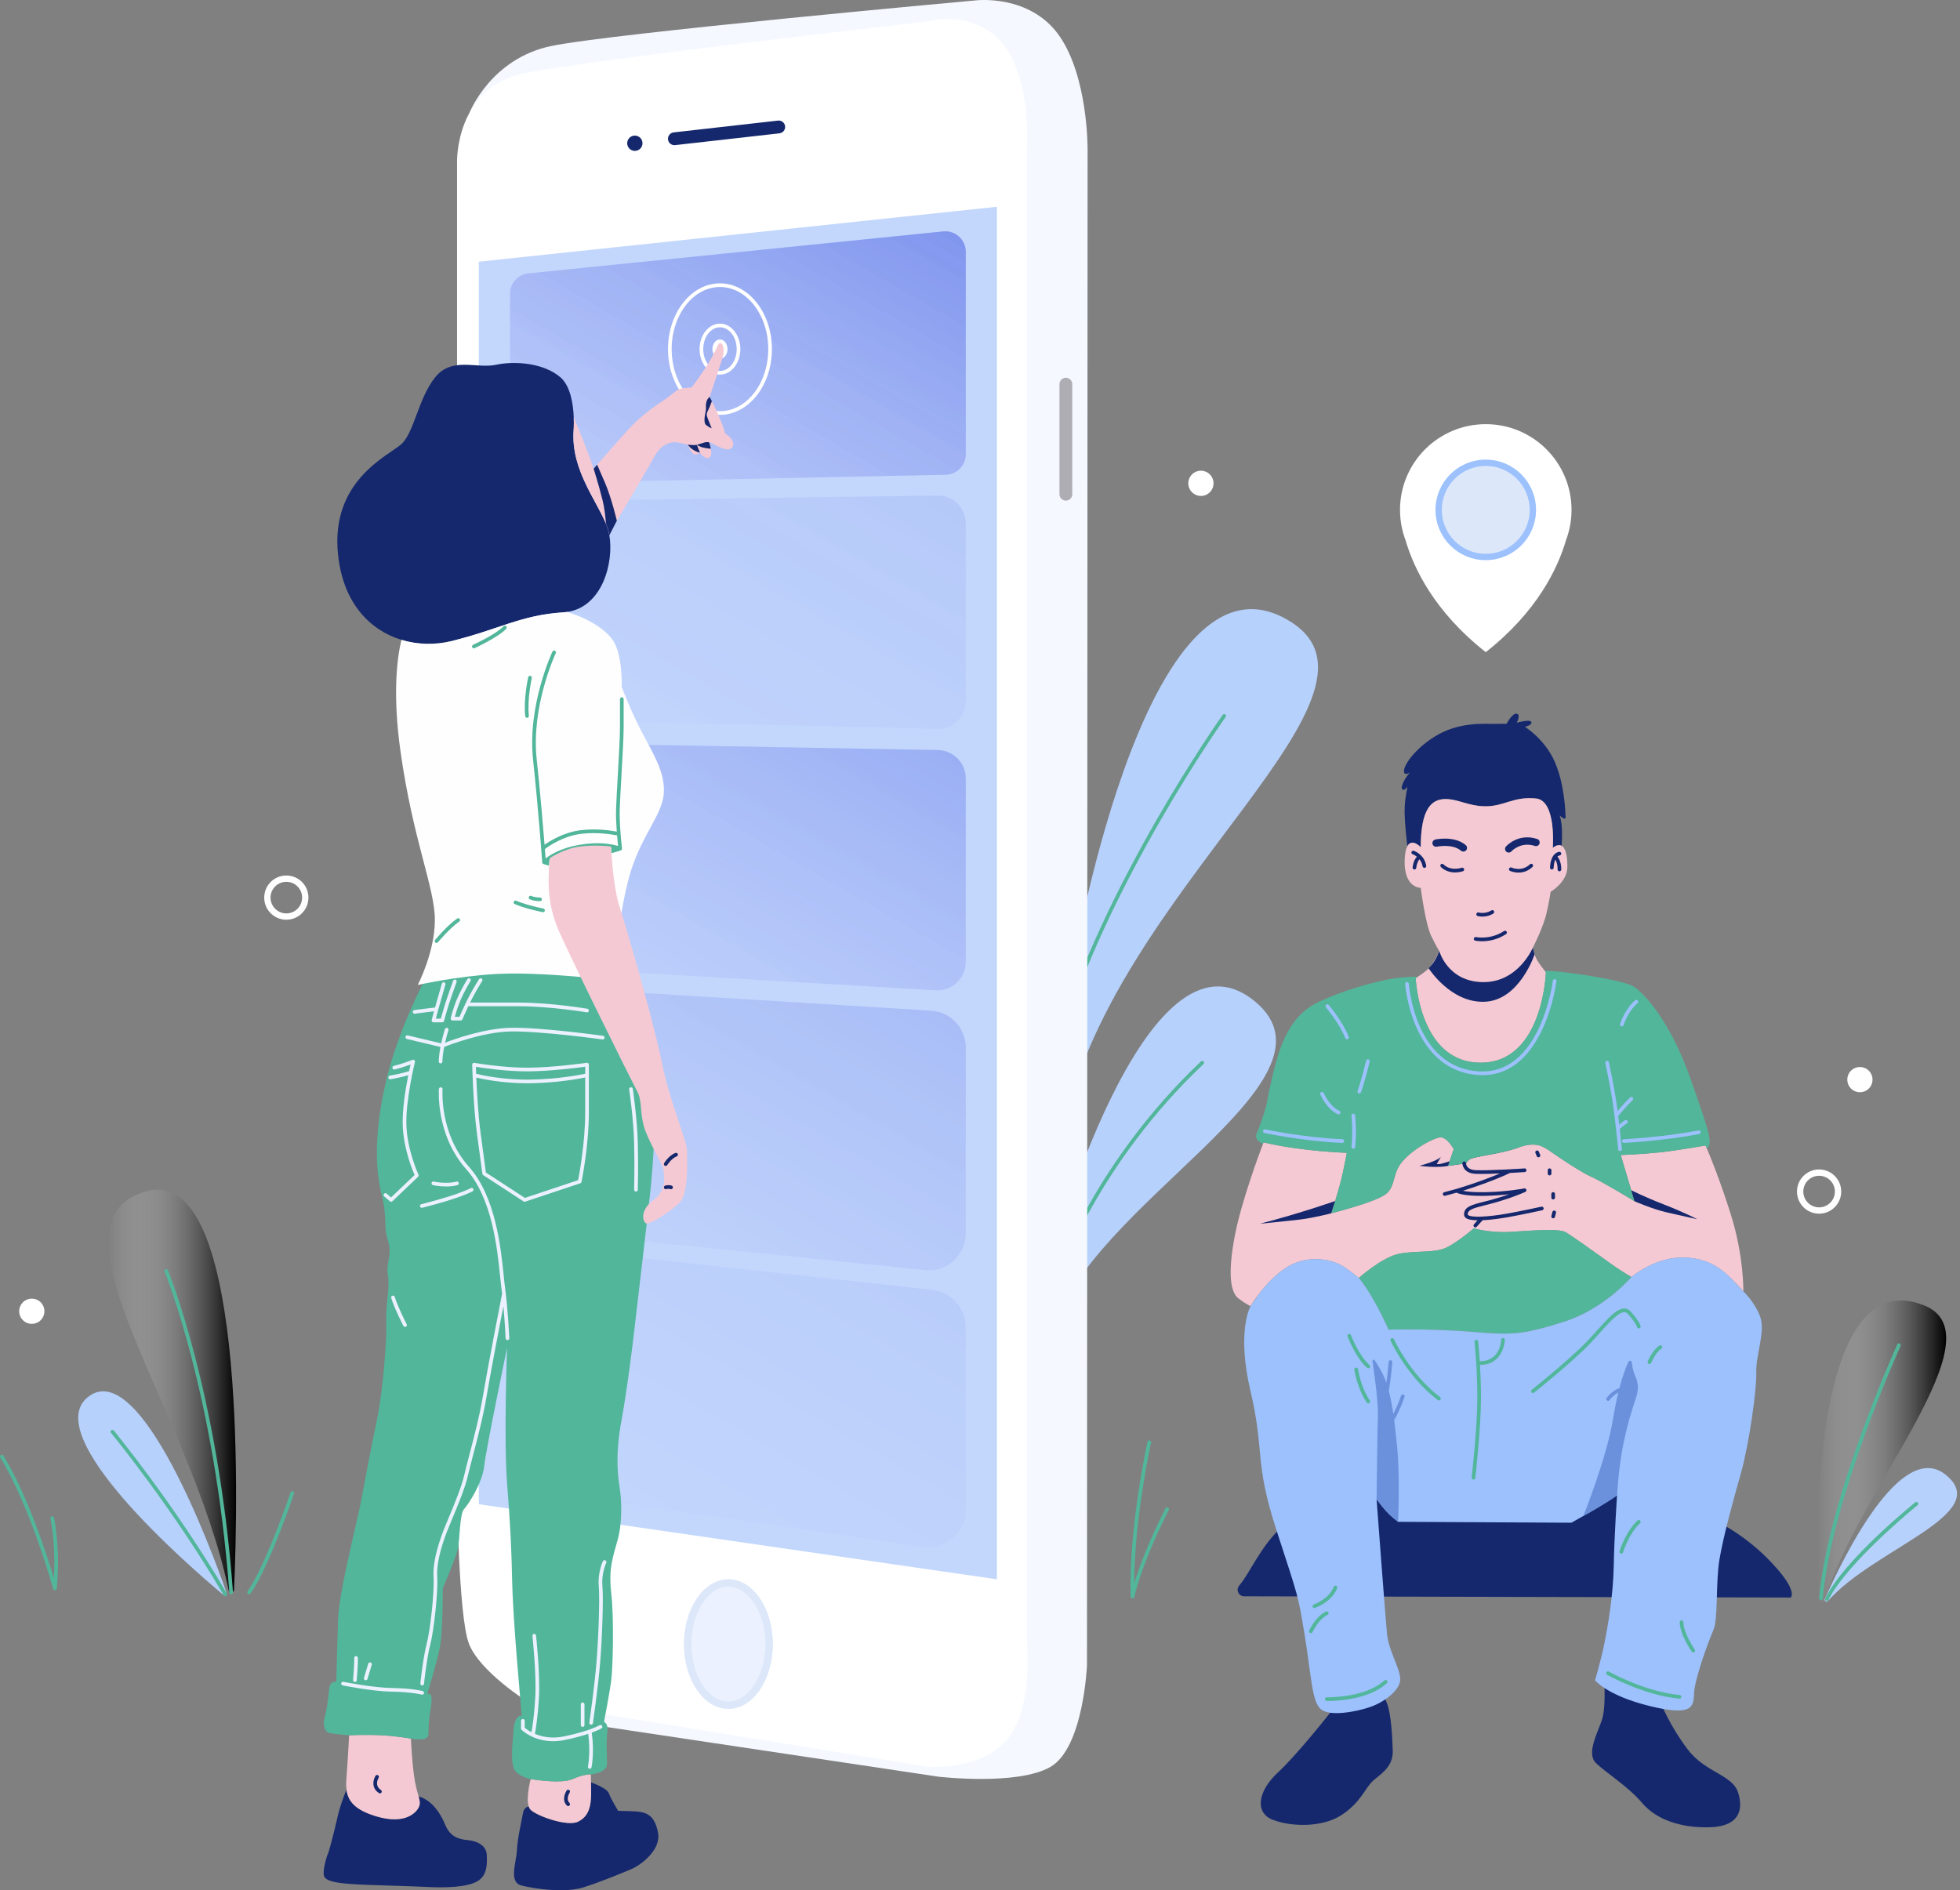 <svg width="310" height="299" viewBox="0 0 310 299" fill="none" xmlns="http://www.w3.org/2000/svg">
<rect x="0" y="0" width="310" height="299" fill="#808080" stroke="none"/>
<path d="M196.779 252.504C195.903 252.502 195.429 251.48 195.995 250.812C199.696 246.44 201.812 234.694 224.403 234.958C241.456 235.157 265.669 232.232 279.821 246.791C284.575 251.681 283.222 252.702 283.222 252.702L196.779 252.504Z" fill="#15286D"/>
<path d="M248.556 80.714C248.557 80.68 248.557 80.657 248.557 80.657C248.557 73.166 242.485 67.094 234.994 67.094C227.503 67.094 221.431 73.166 221.431 80.657C221.431 80.657 221.432 80.681 221.433 80.714C221.44 82.371 221.744 83.956 222.294 85.422C223.59 89.86 226.834 96.734 234.974 103.144H235.014C243.154 96.734 246.399 89.86 247.694 85.422C248.244 83.956 248.549 82.37 248.556 80.714Z" fill="white"/>
<path d="M234.993 88.107C239.108 88.107 242.445 84.771 242.445 80.655C242.445 76.54 239.108 73.203 234.993 73.203C230.877 73.203 227.541 76.54 227.541 80.655C227.541 84.771 230.877 88.107 234.993 88.107Z" fill="#DCE7F9" stroke="#9CC1FD" stroke-miterlimit="10"/>
<path d="M45.287 144.984C46.943 144.984 48.285 143.642 48.285 141.986C48.285 140.33 46.943 138.988 45.287 138.988C43.631 138.988 42.289 140.33 42.289 141.986C42.289 143.642 43.631 144.984 45.287 144.984Z" stroke="white" stroke-miterlimit="10"/>
<path d="M287.714 191.482C289.369 191.482 290.712 190.14 290.712 188.484C290.712 186.829 289.369 185.486 287.714 185.486C286.058 185.486 284.716 186.829 284.716 188.484C284.716 190.14 286.058 191.482 287.714 191.482Z" stroke="white" stroke-miterlimit="10"/>
<path d="M294.169 172.277C294.997 172.277 295.668 171.606 295.668 170.778C295.668 169.95 294.997 169.279 294.169 169.279C293.341 169.279 292.67 169.95 292.67 170.778C292.67 171.606 293.341 172.277 294.169 172.277Z" fill="white" stroke="white" stroke-miterlimit="10"/>
<path d="M5.03 208.914C5.858 208.914 6.529 208.243 6.529 207.415C6.529 206.587 5.858 205.916 5.03 205.916C4.202 205.916 3.531 206.587 3.531 207.415C3.531 208.243 4.202 208.914 5.03 208.914Z" fill="white" stroke="white" stroke-miterlimit="10"/>
<path d="M189.941 77.953C190.769 77.953 191.44 77.282 191.44 76.454C191.44 75.626 190.769 74.955 189.941 74.955C189.113 74.955 188.442 75.626 188.442 76.454C188.442 77.282 189.113 77.953 189.941 77.953Z" fill="white" stroke="white" stroke-miterlimit="10"/>
<path d="M36.167 251.552C36.272 252.046 36.997 251.986 37.019 251.481C37.654 236.937 38.907 183.775 23.007 188.481C6.246 193.443 29.938 222.333 36.167 251.552Z" fill="url(#paint0_linear_544_3028)"/>
<path d="M36.559 252.18C36.409 252.18 36.282 252.064 36.271 251.912C33.944 220.48 26.104 201.344 26.025 201.154C25.964 201.006 26.034 200.836 26.181 200.776C26.327 200.711 26.498 200.783 26.56 200.932C26.639 201.123 34.514 220.337 36.848 251.869C36.86 252.028 36.74 252.167 36.581 252.179C36.574 252.18 36.566 252.18 36.559 252.18Z" fill="#52B69A"/>
<path d="M35.21 252.185C35.491 252.42 35.902 252.134 35.781 251.788C33.482 245.25 22.238 214.825 14.051 220.873C5.873 226.915 29.952 247.78 35.21 252.185Z" fill="#B7D1FD"/>
<path d="M35.642 252.496C35.543 252.496 35.446 252.445 35.392 252.353C27.264 238.461 17.652 226.77 17.556 226.654C17.454 226.531 17.472 226.348 17.595 226.246C17.718 226.144 17.901 226.161 18.002 226.285C18.099 226.402 27.739 238.127 35.891 252.06C35.973 252.198 35.926 252.376 35.788 252.457C35.742 252.484 35.692 252.496 35.642 252.496Z" fill="#52B69A"/>
<path d="M39.4 252.179C39.343 252.179 39.286 252.162 39.236 252.127C39.104 252.036 39.072 251.856 39.162 251.725C42.123 247.439 45.912 236.193 45.951 236.08C46.002 235.93 46.166 235.847 46.317 235.898C46.468 235.949 46.55 236.112 46.499 236.264C46.343 236.729 42.645 247.701 39.638 252.054C39.582 252.136 39.492 252.179 39.4 252.179Z" fill="#52B69A"/>
<path d="M8.688 251.555C8.56 251.555 8.444 251.468 8.41 251.341C8.375 251.213 4.853 238.421 0.043 230.557C-0.041 230.421 0.002 230.242 0.138 230.159C0.274 230.074 0.453 230.118 0.536 230.254C4.394 236.56 7.423 245.982 8.522 249.65C8.837 244.167 7.992 240.238 7.982 240.195C7.948 240.039 8.046 239.885 8.202 239.851C8.359 239.817 8.513 239.915 8.547 240.071C8.558 240.118 9.589 244.9 8.977 251.293C8.963 251.432 8.853 251.542 8.714 251.554C8.705 251.555 8.696 251.555 8.688 251.555Z" fill="#52B69A"/>
<path d="M179.118 252.858C179.111 252.858 179.102 252.858 179.095 252.857C178.948 252.845 178.834 252.724 178.829 252.577C178.489 241.673 181.462 228.203 181.493 228.069C181.527 227.912 181.68 227.814 181.838 227.849C181.994 227.884 182.092 228.039 182.058 228.195C182.03 228.32 179.434 240.085 179.382 250.475C180.066 248.234 181.511 244.192 184.344 238.58C184.416 238.437 184.591 238.377 184.734 238.452C184.876 238.524 184.934 238.699 184.861 238.841C180.395 247.688 179.412 252.575 179.403 252.624C179.376 252.76 179.256 252.858 179.118 252.858Z" fill="#52B69A"/>
<path d="M288.604 252.963C288.418 253.558 287.543 253.44 287.519 252.818C287.036 240.423 287.184 199.536 304.381 206.514C316.222 211.32 294.043 235.533 288.604 252.963Z" fill="url(#paint1_linear_544_3028)"/>
<path d="M288.006 253.094C287.997 253.094 287.988 253.094 287.979 253.092C287.82 253.078 287.703 252.937 287.718 252.778C289.204 236.612 299.964 212.895 300.073 212.658C300.14 212.511 300.313 212.449 300.456 212.514C300.602 212.58 300.667 212.752 300.6 212.898C300.492 213.135 289.772 236.764 288.294 252.83C288.281 252.981 288.155 253.094 288.006 253.094Z" fill="#52B69A"/>
<path d="M289.126 253.239C288.895 253.502 288.477 253.239 288.619 252.92C291.7 245.997 300.725 227.675 307.726 233.275C315.446 239.45 296.353 244.984 289.126 253.239Z" fill="#B7D1FD"/>
<path d="M288.949 253.239C288.906 253.239 288.862 253.23 288.821 253.21C288.677 253.139 288.618 252.966 288.689 252.822C291.675 246.759 302.474 238.004 302.932 237.635C303.055 237.534 303.239 237.553 303.339 237.678C303.44 237.802 303.42 237.985 303.296 238.085C303.185 238.175 292.138 247.129 289.209 253.077C289.158 253.18 289.055 253.239 288.949 253.239Z" fill="#52B69A"/>
<path d="M169.386 154.41C169.386 154.41 180.593 86.398 202.813 97.605C225.032 108.811 174.99 140.86 168.034 179.611C161.079 218.363 169.386 154.41 169.386 154.41Z" fill="#B7D1FD"/>
<path d="M167.373 165.318C167.345 165.318 167.319 165.314 167.291 165.306C167.137 165.261 167.05 165.101 167.095 164.947C174.501 139.72 193.195 113.34 193.383 113.077C193.476 112.946 193.656 112.916 193.787 113.009C193.917 113.102 193.947 113.283 193.854 113.413C193.666 113.676 175.028 139.979 167.65 165.11C167.613 165.237 167.498 165.318 167.373 165.318Z" fill="#52B69A"/>
<path d="M165.998 199.783C165.998 199.783 181.073 144.033 198.485 158.408C213.746 171.007 171.831 190.546 166.513 210.788C161.195 231.03 165.998 199.783 165.998 199.783Z" fill="#B7D1FD"/>
<path d="M167.368 201.825C167.338 201.825 167.306 201.82 167.277 201.81C167.125 201.759 167.043 201.595 167.094 201.444C167.152 201.269 173.115 183.835 189.95 167.893C190.066 167.784 190.249 167.789 190.36 167.904C190.47 168.021 190.465 168.204 190.349 168.314C173.617 184.157 167.701 201.454 167.643 201.627C167.602 201.748 167.49 201.825 167.368 201.825Z" fill="#52B69A"/>
<path d="M253.725 266.027C253.725 266.027 254.017 270.048 253.375 272.029C252.734 274.01 250.87 277.331 252.384 278.846C253.899 280.361 257.454 282.517 259.726 285.197C261.998 287.877 265.902 289.158 270.388 289.042C274.875 288.925 275.806 286.536 274.933 283.624C274.059 280.711 269.806 280.477 266.951 276.748C264.096 273.019 262.639 269.29 262.639 269.29L253.725 266.027Z" fill="#15286D"/>
<path d="M210.386 270.921C210.386 270.921 205.276 277.44 202.109 280.381C198.942 283.322 198.414 286.715 201.28 287.846C204.145 288.977 209.112 289.128 212.204 287.092C215.295 285.056 215.908 282.794 217.19 281.663C218.471 280.532 220.357 279.477 220.281 276.913C220.206 274.349 219.98 270.956 219.376 269.448C218.773 267.939 218.773 267.939 218.773 267.939C218.773 267.939 212.489 268.392 210.386 270.921Z" fill="#15286D"/>
<path d="M231.89 184.15C231.898 183.852 232.099 183.681 232.344 183.469C232.996 182.901 237.336 182.583 240.144 181.533C240.144 181.533 240.516 179.253 240.804 177.941C241.092 176.628 239.971 176.98 239.971 176.98C239.971 176.98 233.408 178.773 232.192 178.939C230.976 179.106 230.592 179.912 230.592 179.912L229.027 184.426C229.027 184.426 229.2 184.417 230.76 184.183C231.896 184.012 231.89 184.15 231.89 184.15Z" fill="#15286D"/>
<path d="M273.742 192.072C272.025 186.625 270.467 182.853 269.943 181.63C269.822 181.347 269.755 181.2 269.755 181.2C269.755 181.2 265.346 181.985 262.507 182.287C259.668 182.589 256.346 182.709 256.346 182.709L258.521 190.018C258.521 190.018 253.688 187.058 251.816 186.213C249.943 185.367 246.561 183.072 245.353 182.226C244.145 181.38 242.951 180.483 240.143 181.533C237.336 182.583 232.995 182.901 232.343 183.468C232.098 183.681 231.898 183.851 231.889 184.149C231.889 184.149 231.895 184.013 230.758 184.183C229.199 184.417 229.025 184.427 229.025 184.427L229.933 181.789C229.933 181.789 228.855 179.803 227.778 179.917C226.7 180.031 223.652 181.629 221.863 183.659C220.075 185.689 220.848 187.72 219.06 188.977C217.271 190.234 210.552 191.926 210.552 191.926C210.552 191.926 211.857 188.01 212.389 185.496C212.921 182.983 213.017 182.355 213.017 182.355C213.017 182.355 205.925 182.154 199.849 180.702C199.849 180.702 199.815 180.791 199.754 180.951C199.196 182.42 196.324 190.12 195.299 195.491C194.161 201.45 194.595 204.429 195.895 205.404C197.195 206.379 197.791 206.596 197.791 206.596C197.791 206.596 198.355 205.66 199.292 204.465C200.436 203.006 202.14 201.162 204.075 200.149C207.596 198.308 211.063 199.499 212.255 200.203C213.446 200.908 214.909 202.154 214.909 202.154C214.909 202.154 218.608 198.864 221.259 198.334C222.611 198.064 224.017 198.041 225.315 197.977C226.562 197.915 227.711 197.814 228.612 197.416C230.45 196.603 233.102 194.305 233.102 194.305C233.102 194.305 235.647 195.047 238.793 194.871C241.939 194.694 246.463 194.27 247.595 194.906C248.497 195.414 251.328 197.424 253.282 198.829C253.779 199.186 254.222 199.506 254.558 199.749C256.22 200.951 258.022 202.011 258.022 202.011C258.022 202.011 261.416 199.113 265.587 198.936C269.704 198.761 272.063 200.515 273.687 202.124C273.709 202.145 273.731 202.167 273.753 202.188C275.379 203.814 275.732 204.273 275.732 204.273C275.732 204.273 275.855 198.776 273.742 192.072Z" fill="#F4C9D3"/>
<path d="M224.708 134.005C224.72 127.86 226.461 126.439 228.53 126.395C230.598 126.351 232.264 127.555 235.036 127.539C237.964 127.524 239.367 125.952 242.94 126.307C246.195 126.63 245.59 134.118 245.59 134.118C245.59 134.118 246.34 133.434 246.986 133.784C247.266 130.319 246.671 128.982 246.671 128.982C246.671 128.982 247.644 129.927 247.616 129.252C247.589 128.577 247.487 124.056 245.88 120.452C244.273 116.847 241.19 114.98 241.19 114.98C241.19 114.98 242.406 114.676 242.189 114.198C241.971 113.721 239.887 114.328 239.887 114.328C239.887 114.328 240.582 113.026 239.887 112.896C239.192 112.765 238.28 114.49 238.28 114.49C238.28 114.49 237.629 114.503 236.109 114.503C234.589 114.503 230.645 114.207 226.965 116.482C223.286 118.758 221.461 121.858 222.22 122.386C222.478 122.567 223.019 122.171 223.019 122.171C222.39 122.825 221.304 124.575 221.857 124.907C222.159 125.089 222.614 124.446 222.614 124.446C222.423 125.306 222.12 126.961 222.16 128.686C222.196 130.259 222.426 132.444 222.592 133.848C223.319 132.521 224.708 134.005 224.708 134.005Z" fill="#15286D"/>
<path d="M234.246 168.098C244.066 168.042 244.508 153.798 244.508 153.798C244.508 153.798 244.442 153.717 244.34 153.589C244.052 153.227 243.461 152.467 243.128 151.897C242.676 151.124 242.43 149.924 242.43 149.924C242.43 149.924 244.123 146.651 244.631 144.337C245.138 142.023 245.251 141.063 245.251 141.063C245.251 141.063 247.904 139.54 247.904 137.112C247.904 134.911 247.475 134.053 246.986 133.787C246.34 133.437 245.59 134.121 245.59 134.121C245.59 134.121 246.195 126.633 242.94 126.31C239.367 125.955 237.964 127.527 235.036 127.543C232.264 127.558 230.598 126.355 228.53 126.399C226.462 126.442 224.72 127.864 224.708 134.008C224.708 134.008 223.32 132.523 222.592 133.851C222.369 134.258 222.207 134.926 222.168 135.984C221.999 140.499 224.708 140.443 224.708 140.443C224.708 140.443 225.441 146.143 226.344 148.006C227.247 149.868 227.642 150.432 227.642 150.432C227.642 150.432 226.739 152.521 225.836 153.311C225.258 153.816 224.638 154.25 224.263 154.499C224.052 154.639 223.917 154.722 223.917 154.722C223.917 154.722 224.426 168.154 234.246 168.098Z" fill="#F4C9D3"/>
<path d="M227.641 150.434C227.641 150.434 228.95 155.283 234.538 155.354C240.126 155.425 242.428 149.926 242.428 149.926L242.717 150.965C242.717 150.965 240.354 158.168 234.914 158.454C229.473 158.739 225.955 153.155 225.955 153.155C226.184 152.931 226.418 152.677 226.613 152.416C226.783 152.188 226.937 151.934 227.072 151.686C227.424 151.04 227.641 150.434 227.641 150.434Z" fill="#15286D"/>
<path d="M234.464 144.99C234.03 144.99 233.734 144.908 233.709 144.902C233.555 144.858 233.467 144.698 233.511 144.545C233.554 144.391 233.716 144.3 233.867 144.345C233.877 144.348 234.912 144.625 235.886 144.01C236.022 143.924 236.201 143.964 236.286 144.1C236.372 144.235 236.331 144.414 236.196 144.499C235.57 144.893 234.936 144.99 234.464 144.99Z" fill="#15286D"/>
<path d="M240.177 138.029C239.425 138.029 238.87 137.778 238.828 137.759C238.683 137.691 238.621 137.52 238.688 137.375C238.755 137.231 238.926 137.166 239.072 137.233C239.137 137.263 240.678 137.949 241.988 136.712C242.104 136.602 242.288 136.607 242.398 136.724C242.508 136.84 242.502 137.023 242.386 137.133C241.64 137.837 240.833 138.029 240.177 138.029Z" fill="#15286D"/>
<path d="M230.129 138.004C228.663 138.004 227.915 137.16 227.876 137.115C227.772 136.994 227.786 136.811 227.907 136.707C228.028 136.603 228.21 136.616 228.314 136.736C228.354 136.78 229.294 137.814 231.205 137.263C231.359 137.218 231.519 137.307 231.563 137.461C231.608 137.615 231.519 137.775 231.365 137.819C230.909 137.95 230.496 138.004 230.129 138.004Z" fill="#15286D"/>
<path d="M238.624 134.861C238.487 134.861 238.351 134.813 238.24 134.716C238.001 134.504 237.978 134.138 238.19 133.898C238.268 133.809 240.148 131.737 243.123 132.711C243.427 132.81 243.593 133.137 243.493 133.441C243.395 133.746 243.07 133.912 242.762 133.812C240.503 133.072 239.072 134.651 239.058 134.666C238.944 134.795 238.785 134.861 238.624 134.861Z" fill="#15286D"/>
<path d="M231.453 134.704C231.32 134.704 231.187 134.659 231.077 134.566C229.723 133.414 227.283 133.923 227.257 133.929C226.945 133.997 226.636 133.799 226.568 133.486C226.501 133.174 226.698 132.866 227.01 132.797C227.132 132.769 230.034 132.156 231.828 133.683C232.072 133.891 232.101 134.256 231.894 134.5C231.78 134.635 231.617 134.704 231.453 134.704Z" fill="#15286D"/>
<path d="M234.402 148.889C233.775 148.889 233.365 148.803 233.325 148.794C233.168 148.76 233.07 148.606 233.104 148.45C233.138 148.293 233.289 148.194 233.448 148.229C233.471 148.233 235.73 148.698 237.886 147.272C238.02 147.185 238.199 147.22 238.287 147.354C238.376 147.488 238.339 147.667 238.206 147.755C236.784 148.695 235.346 148.889 234.402 148.889Z" fill="#15286D"/>
<path d="M223.609 134.582C223.454 134.534 223.293 134.619 223.245 134.771C223.198 134.924 223.283 135.086 223.435 135.134C223.442 135.136 223.752 135.241 224.098 135.513C223.515 136.151 223.427 137.176 223.422 137.225C223.41 137.384 223.529 137.524 223.688 137.536C223.696 137.537 223.704 137.537 223.711 137.537C223.861 137.537 223.987 137.422 224 137.27C224.02 137.009 224.152 136.334 224.505 135.927C224.727 136.207 224.922 136.565 225.003 137.043C225.027 137.184 225.149 137.284 225.288 137.284C225.305 137.284 225.321 137.283 225.338 137.28C225.495 137.254 225.602 137.104 225.575 136.946C225.264 135.122 223.676 134.603 223.609 134.582Z" fill="#15286D"/>
<path d="M246.324 135.497C246.429 135.407 246.549 135.34 246.694 135.315C246.851 135.287 246.957 135.137 246.929 134.979C246.9 134.822 246.748 134.717 246.594 134.745C246.197 134.814 245.913 135.035 245.705 135.317C245.702 135.319 245.7 135.321 245.697 135.323C245.695 135.326 245.695 135.331 245.692 135.333C245.167 136.061 245.155 137.183 245.155 137.249C245.155 137.408 245.285 137.538 245.445 137.538C245.605 137.538 245.734 137.408 245.734 137.249C245.734 137.238 245.746 136.544 245.984 135.989C246.396 136.582 246.355 137.511 246.354 137.521C246.346 137.681 246.468 137.817 246.627 137.826C246.633 137.826 246.638 137.827 246.643 137.827C246.796 137.827 246.924 137.708 246.933 137.554C246.936 137.498 246.99 136.259 246.324 135.497Z" fill="#15286D"/>
<path d="M267.379 170.637C264.207 161.563 260.07 157.171 258.469 156.104C256.868 155.036 248.485 153.826 245.568 153.613C245.286 153.592 244.865 153.584 244.335 153.586C244.438 153.715 244.504 153.795 244.504 153.795C244.504 153.795 244.062 168.039 234.241 168.095C224.42 168.151 223.913 154.719 223.913 154.719C223.913 154.719 224.048 154.637 224.259 154.496C223.312 154.498 221.273 154.559 219.191 155.001C216.345 155.606 212.466 156.673 208.624 158.452C204.782 160.231 203.323 163.682 202.504 165.853C201.686 168.023 200.654 172.72 200.441 174.107C200.228 175.494 199.16 178.376 198.733 179.408C198.42 180.165 199.275 180.711 199.752 180.948C199.813 180.787 199.848 180.698 199.848 180.698C205.923 182.151 213.016 182.351 213.016 182.351C213.016 182.351 212.919 182.979 212.387 185.493C211.855 188.006 210.551 191.922 210.551 191.922C210.551 191.922 217.27 190.23 219.058 188.973C220.846 187.716 220.073 185.686 221.862 183.656C223.65 181.625 226.698 180.027 227.776 179.913C228.854 179.799 229.931 181.785 229.931 181.785L229.024 184.423C229.024 184.423 229.197 184.414 230.757 184.18C231.893 184.009 231.888 184.146 231.888 184.146C231.895 183.848 232.096 183.677 232.341 183.465C232.993 182.897 237.334 182.579 240.142 181.53C242.95 180.48 244.143 181.377 245.351 182.223C246.559 183.069 249.942 185.364 251.814 186.209C253.687 187.055 258.519 190.014 258.519 190.014L256.345 182.706C256.345 182.706 259.667 182.585 262.505 182.283C265.344 181.982 269.754 181.196 269.754 181.196C269.754 181.196 269.82 181.343 269.941 181.626C271.001 180.925 270.278 178.925 267.379 170.637Z" fill="#52B69A"/>
<path d="M253.28 198.823C251.326 197.418 248.495 195.408 247.593 194.9C246.462 194.264 241.937 194.688 238.791 194.865C235.645 195.041 233.1 194.299 233.1 194.299C233.1 194.299 230.449 196.596 228.61 197.41C227.709 197.808 226.56 197.909 225.313 197.971C224.015 198.035 222.609 198.058 221.257 198.328C218.606 198.858 214.907 202.148 214.907 202.148C217.22 204.843 219.619 210.325 219.619 210.325C219.619 210.325 226.372 210.123 232.787 210.662C239.203 211.202 240.755 211.135 247.239 209.11C253.722 207.084 258.02 202.004 258.02 202.004C258.02 202.004 256.217 200.944 254.555 199.742C254.22 199.499 253.777 199.179 253.28 198.823Z" fill="#52B69A"/>
<path d="M214.043 181.71C214.031 181.71 214.019 181.709 214.007 181.708C213.849 181.688 213.735 181.544 213.755 181.385C213.758 181.363 214.022 179.154 213.755 176.476C213.738 176.317 213.855 176.174 214.014 176.158C214.171 176.139 214.315 176.258 214.331 176.418C214.605 179.164 214.342 181.364 214.33 181.456C214.312 181.603 214.186 181.71 214.043 181.71Z" fill="#9CC1FD"/>
<path d="M213.038 164.386C212.921 164.386 212.811 164.315 212.767 164.2C211.881 161.894 209.729 159.368 209.707 159.343C209.602 159.222 209.617 159.039 209.738 158.935C209.858 158.831 210.042 158.844 210.146 158.966C210.237 159.073 212.386 161.594 213.308 163.992C213.365 164.141 213.29 164.309 213.141 164.366C213.108 164.379 213.072 164.386 213.038 164.386Z" fill="#9CC1FD"/>
<path d="M211.726 176.275C211.685 176.275 211.644 176.267 211.605 176.249C209.818 175.432 208.869 173.222 208.828 173.128C208.767 172.981 208.835 172.811 208.983 172.749C209.129 172.687 209.3 172.756 209.362 172.903C209.371 172.924 210.266 175.001 211.846 175.722C211.991 175.789 212.055 175.96 211.989 176.106C211.94 176.213 211.835 176.275 211.726 176.275Z" fill="#9CC1FD"/>
<path d="M214.987 172.967C214.954 172.967 214.921 172.961 214.889 172.95C214.738 172.896 214.66 172.73 214.714 172.58C215.382 170.718 216.061 167.82 216.067 167.791C216.103 167.635 216.257 167.536 216.415 167.575C216.571 167.611 216.668 167.766 216.631 167.922C216.625 167.951 215.938 170.882 215.258 172.775C215.216 172.894 215.105 172.967 214.987 172.967Z" fill="#9CC1FD"/>
<path d="M234.481 170.07C234.231 170.07 233.976 170.061 233.714 170.041C223.261 169.252 222.256 155.789 222.247 155.653C222.236 155.494 222.357 155.356 222.517 155.345C222.675 155.325 222.814 155.456 222.825 155.615C222.828 155.648 223.062 158.951 224.537 162.299C226.494 166.739 229.596 169.149 233.758 169.464C243.688 170.206 245.581 155.294 245.6 155.144C245.619 154.985 245.755 154.871 245.922 154.891C246.08 154.91 246.194 155.054 246.175 155.212C246.156 155.364 244.288 170.07 234.481 170.07Z" fill="#9CC1FD"/>
<path d="M258.237 174C258.35 173.888 258.351 173.704 258.238 173.591C258.127 173.478 257.942 173.476 257.829 173.589C257.775 173.642 256.705 174.709 255.846 175.734C255.776 175.191 255.707 174.678 255.64 174.238C255.254 171.678 254.477 168.066 254.469 168.03C254.436 167.875 254.285 167.779 254.125 167.808C253.968 167.842 253.87 167.997 253.903 168.152C253.911 168.188 254.685 171.782 255.068 174.324C255.161 174.94 255.26 175.694 255.357 176.484V176.486C255.66 178.955 255.94 181.772 255.943 181.81C255.958 181.959 256.084 182.071 256.23 182.071C256.241 182.071 256.25 182.071 256.259 182.069C256.418 182.054 256.534 181.912 256.519 181.753C256.516 181.726 256.374 180.298 256.184 178.588C256.642 178.156 257.314 177.691 257.32 177.686C257.452 177.595 257.486 177.414 257.395 177.283C257.304 177.15 257.124 177.118 256.993 177.208C256.968 177.226 256.531 177.528 256.105 177.884C256.054 177.435 256.001 176.98 255.946 176.532C256.806 175.426 258.223 174.015 258.237 174Z" fill="#9CC1FD"/>
<path d="M256.519 162.349C256.491 162.349 256.462 162.345 256.433 162.336C256.281 162.29 256.195 162.128 256.242 161.974C256.271 161.88 256.972 159.643 258.624 158.239C258.746 158.135 258.929 158.151 259.032 158.272C259.136 158.393 259.121 158.577 259 158.68C257.475 159.976 256.802 162.124 256.795 162.146C256.757 162.269 256.643 162.349 256.519 162.349Z" fill="#9CC1FD"/>
<path d="M212.304 180.782C212.3 180.782 212.297 180.782 212.293 180.782C206.232 180.538 200.049 179.232 199.987 179.219C199.83 179.186 199.731 179.032 199.764 178.875C199.797 178.719 199.948 178.621 200.107 178.652C200.168 178.665 206.305 179.961 212.315 180.203C212.475 180.209 212.6 180.344 212.593 180.504C212.587 180.66 212.458 180.782 212.304 180.782Z" fill="#9CC1FD"/>
<path d="M256.837 180.783C256.683 180.783 256.555 180.662 256.548 180.508C256.54 180.349 256.664 180.212 256.823 180.205C256.884 180.202 262.965 179.903 268.643 178.816C268.8 178.786 268.951 178.889 268.982 179.046C269.011 179.203 268.908 179.354 268.751 179.385C263.033 180.48 256.913 180.781 256.851 180.784C256.846 180.783 256.842 180.783 256.837 180.783Z" fill="#9CC1FD"/>
<path d="M199.278 193.575C199.278 193.575 203.161 193.197 205.498 192.922C207.835 192.647 210.548 191.923 210.548 191.923L211.167 189.979C211.167 189.979 205.773 191.891 199.278 193.575Z" fill="#15286D"/>
<path d="M224.491 184.405C224.491 184.405 225.811 184.59 227.052 184.59C228.293 184.59 229.023 184.425 229.023 184.425L229.274 183.695C229.274 183.695 227.923 184.143 227.58 184.143C227.236 184.141 227.236 184.141 227.236 184.141L227.897 183.006C227.897 183.006 227.289 183.692 224.491 184.405Z" fill="#15286D"/>
<path d="M268.437 192.854C268.437 192.854 266.27 192.388 263.624 191.778C261.334 191.25 258.519 190.018 258.519 190.018L257.998 188.268C257.998 188.268 260.106 189.339 263.12 190.507C266.404 191.778 268.437 192.854 268.437 192.854Z" fill="#15286D"/>
<path d="M243.329 183.067C243.217 183.067 243.11 183.001 243.063 182.89L242.848 182.384C242.786 182.237 242.854 182.067 243.002 182.005C243.151 181.944 243.319 182.01 243.381 182.158L243.596 182.664C243.658 182.811 243.59 182.982 243.442 183.044C243.406 183.059 243.367 183.067 243.329 183.067Z" fill="#15286D"/>
<path d="M245.088 185.929C244.928 185.929 244.798 185.799 244.798 185.639V185.108C244.798 184.948 244.928 184.818 245.088 184.818C245.248 184.818 245.377 184.948 245.377 185.108V185.639C245.377 185.799 245.248 185.929 245.088 185.929Z" fill="#15286D"/>
<path d="M245.654 189.729C245.494 189.729 245.364 189.6 245.364 189.44V188.868C245.364 188.708 245.494 188.578 245.654 188.578C245.814 188.578 245.943 188.708 245.943 188.868V189.44C245.944 189.6 245.814 189.729 245.654 189.729Z" fill="#15286D"/>
<path d="M245.654 192.711C245.631 192.711 245.607 192.708 245.583 192.702C245.428 192.663 245.334 192.506 245.373 192.35L245.537 191.705C245.576 191.551 245.732 191.456 245.889 191.495C246.044 191.535 246.138 191.692 246.098 191.847L245.935 192.493C245.902 192.623 245.784 192.711 245.654 192.711Z" fill="#15286D"/>
<path d="M244.143 191.098C244.109 190.942 243.957 190.846 243.799 190.875C243.764 190.882 240.354 191.619 238.506 191.947C236.832 192.244 235.351 192.414 234.234 192.451L234.228 192.445C234.228 192.445 234.223 192.45 234.222 192.452C233.17 192.486 232.442 192.402 232.192 192.193C232.139 192.149 232.138 192.119 232.138 192.103C232.135 191.368 232.963 191.129 234.838 190.656C235.23 190.557 235.656 190.449 236.114 190.324C239.186 189.486 241.238 188.543 241.258 188.534C241.265 188.53 241.27 188.524 241.277 188.519C241.295 188.509 241.311 188.498 241.326 188.484C241.339 188.472 241.352 188.46 241.362 188.447C241.374 188.432 241.383 188.416 241.391 188.398C241.399 188.382 241.407 188.367 241.411 188.349C241.416 188.331 241.419 188.313 241.42 188.294C241.421 188.275 241.422 188.257 241.42 188.237C241.419 188.229 241.421 188.221 241.42 188.213C241.418 188.201 241.41 188.192 241.406 188.18C241.403 188.17 241.403 188.159 241.399 188.149C241.395 188.141 241.39 188.137 241.385 188.131C241.375 188.112 241.362 188.096 241.349 188.08C241.337 188.067 241.326 188.056 241.313 188.045C241.298 188.033 241.282 188.025 241.266 188.017C241.248 188.008 241.231 188 241.212 187.995C241.197 187.99 241.182 187.989 241.167 187.987C241.145 187.985 241.123 187.984 241.101 187.987C241.093 187.987 241.086 187.985 241.079 187.987C241.053 187.992 238.492 188.504 234.93 188.582C233.123 188.621 232.016 188.494 231.37 188.36C232.879 187.888 236.054 186.838 238.75 185.578C238.768 185.569 238.781 185.555 238.796 185.543C240.074 185.474 241.062 185.406 241.156 185.4C241.316 185.389 241.437 185.251 241.425 185.091C241.415 184.933 241.307 184.799 241.116 184.823C241.061 184.826 235.6 185.201 233.412 185.1C231.927 185.032 231.873 184.123 231.873 184.015C231.873 183.857 231.746 183.727 231.587 183.725C231.587 183.725 231.585 183.725 231.583 183.725C231.425 183.725 231.296 183.852 231.294 184.01C231.294 184.026 231.298 185.582 233.385 185.679C233.658 185.691 233.976 185.697 234.326 185.697C235.179 185.697 236.218 185.663 237.228 185.62C233.915 187.026 230.395 188.052 230.331 188.071L228.417 188.591C228.262 188.633 228.172 188.792 228.213 188.946C228.248 189.075 228.365 189.16 228.493 189.16C228.518 189.16 228.544 189.157 228.568 189.15L230.373 188.659C230.707 188.82 231.723 189.167 234.274 189.167C234.486 189.167 234.709 189.165 234.943 189.16C236.39 189.129 237.672 189.026 238.696 188.914C237.931 189.182 237.009 189.479 235.96 189.765C235.507 189.889 235.084 189.995 234.695 190.094C232.803 190.571 231.552 190.887 231.559 192.106C231.56 192.312 231.65 192.496 231.82 192.638C232.151 192.914 232.854 193.019 233.696 193.031C233.511 193.237 233.304 193.466 233.123 193.672C233.016 193.792 233.028 193.975 233.148 194.081C233.268 194.186 233.45 194.175 233.557 194.056C233.875 193.695 234.269 193.26 234.488 193.021C235.967 192.954 237.654 192.689 238.607 192.519C240.466 192.189 243.887 191.451 243.921 191.444C244.077 191.408 244.176 191.254 244.143 191.098Z" fill="#15286D"/>
<path d="M278.388 208.259C277.518 205.909 275.732 204.272 275.732 204.272L273.688 202.123C272.064 200.513 269.704 198.76 265.588 198.934C261.416 199.111 258.023 202.009 258.023 202.009C258.023 202.009 253.725 207.089 247.242 209.115C240.759 211.141 239.206 211.208 232.791 210.668C226.375 210.128 219.622 210.33 219.622 210.33C219.622 210.33 217.223 204.847 214.911 202.153C214.911 202.153 213.448 200.907 212.256 200.202C211.065 199.498 207.598 198.306 204.076 200.148C202.141 201.161 200.438 203.006 199.294 204.464L197.793 206.595C197.793 206.595 195.529 210.521 197.793 220.095C200.056 229.669 198.316 231.061 201.884 242.028C205.453 252.995 205.279 252.211 206.323 258.478C207.367 264.745 207.454 269.01 208.847 270.315C210.239 271.62 214.678 270.75 216.854 269.967C219.03 269.183 221.554 267.268 221.467 265.528C221.379 263.788 219.639 261.09 219.378 258.478C219.117 255.867 217.724 237.154 217.724 237.154C217.724 237.154 219.204 239.156 220.161 239.94C221.119 240.723 221.119 240.723 221.119 240.723L248.534 240.866C248.534 240.866 251.755 239.069 252.886 238.373C254.017 237.677 255.758 236.545 255.758 236.545C255.758 236.545 255.323 242.899 255.236 247.686C255.149 252.473 254.279 257.347 253.757 259.958C253.235 262.569 252.277 265.789 252.277 265.789C252.277 265.789 254.192 268.226 260.981 269.88C267.77 271.534 267.856 269.967 267.943 267.792C268.031 265.616 270.206 259.61 270.989 257.869C271.773 256.129 271.338 250.384 271.947 246.729C272.556 243.074 274.036 237.677 275.342 233.064C276.647 228.452 277.866 219.748 277.779 217.05C277.692 214.351 279.259 210.609 278.388 208.259Z" fill="#9CC1FD"/>
<path d="M237.729 211.658C237.725 211.658 237.723 211.658 237.72 211.658C237.563 211.658 237.435 211.781 237.43 211.938C237.425 212.079 237.281 215.314 234.108 215.314C234.088 215.314 234.067 215.313 234.046 215.313C233.925 213.439 233.792 212.218 233.79 212.197C233.772 212.038 233.629 211.934 233.47 211.94C233.311 211.958 233.196 212.102 233.214 212.26C233.219 212.301 233.661 216.35 233.661 221.112C233.661 225.874 232.773 233.65 232.764 233.728C232.746 233.887 232.859 234.031 233.018 234.049C233.029 234.05 233.04 234.051 233.052 234.051C233.197 234.051 233.322 233.942 233.338 233.794C233.347 233.716 234.239 225.908 234.239 221.112C234.239 219.182 234.167 217.375 234.08 215.893C234.09 215.893 234.1 215.894 234.109 215.894C236.034 215.894 236.995 214.845 237.462 213.951C237.972 212.976 238.007 211.997 238.008 211.956C238.014 211.796 237.889 211.664 237.729 211.658Z" fill="#52B69A"/>
<path d="M221.971 220.591C221.819 220.539 221.654 220.619 221.603 220.771C221.597 220.79 221.075 222.295 220.371 223.672C220.187 222.422 219.955 221.159 219.658 220.022C220.004 218.092 220.201 215.601 220.212 215.471C220.224 215.312 220.104 215.172 219.945 215.16C219.788 215.151 219.647 215.267 219.634 215.426C219.633 215.452 219.502 217.098 219.273 218.74C219.258 218.699 219.245 218.656 219.231 218.616C218.731 217.228 217.925 215.916 217.418 215.164C217.306 214.997 217.046 215.098 217.076 215.297C217.352 217.161 218.007 221.845 217.934 223.884C217.84 226.458 217.725 237.158 217.725 237.158C217.725 237.158 218.794 238.627 219.478 239.285C220.162 239.943 221.119 240.726 221.119 240.726C221.119 240.726 221.472 233.862 220.958 228.742C220.849 227.653 220.711 226.187 220.507 224.635C221.415 223.088 222.12 221.056 222.153 220.959C222.203 220.808 222.122 220.643 221.971 220.591Z" fill="#6B91DD"/>
<path d="M216.42 216.435C216.353 216.435 216.286 216.412 216.231 216.366C214.444 214.833 213.187 211.537 213.135 211.397C213.079 211.247 213.154 211.08 213.303 211.024C213.455 210.97 213.621 211.043 213.677 211.192C213.689 211.225 214.935 214.49 216.609 215.926C216.73 216.03 216.744 216.213 216.64 216.335C216.583 216.402 216.501 216.435 216.42 216.435Z" fill="#52B69A"/>
<path d="M242.456 220.355C242.371 220.355 242.287 220.318 242.23 220.246C242.13 220.121 242.15 219.938 242.276 219.839C242.337 219.79 248.395 214.954 251.153 212.032C251.664 211.491 252.155 210.944 252.623 210.421C254.345 208.503 255.705 206.986 256.892 206.986C256.894 206.986 256.896 206.986 256.898 206.986C257.298 206.988 257.653 207.162 257.953 207.503C259.322 209.055 259.47 209.687 259.486 209.798C259.508 209.956 259.399 210.103 259.24 210.126C259.084 210.148 258.935 210.04 258.912 209.881C258.912 209.881 258.775 209.313 257.518 207.886C257.327 207.67 257.129 207.567 256.895 207.567C256.893 207.567 256.891 207.567 256.891 207.567C255.963 207.567 254.55 209.141 253.055 210.809C252.582 211.336 252.088 211.886 251.574 212.431C248.787 215.383 242.696 220.243 242.635 220.292C242.584 220.335 242.52 220.355 242.456 220.355Z" fill="#52B69A"/>
<path d="M260.879 215.756C260.841 215.756 260.804 215.749 260.768 215.734C260.62 215.672 260.551 215.503 260.611 215.355C260.641 215.282 261.367 213.558 262.46 212.841C262.593 212.753 262.772 212.79 262.86 212.924C262.948 213.057 262.911 213.237 262.777 213.324C261.831 213.945 261.153 215.561 261.146 215.578C261.1 215.688 260.992 215.756 260.879 215.756Z" fill="#52B69A"/>
<path d="M258.623 217.626C258.286 216.887 258.153 216.12 258.106 215.517C258.083 215.218 257.678 215.145 257.553 215.418C257.178 216.233 256.658 217.577 256.129 219.596C255.059 219.875 254.155 221.063 254.109 221.124C254.013 221.251 254.039 221.433 254.167 221.528C254.219 221.568 254.28 221.587 254.341 221.587C254.428 221.587 254.516 221.546 254.573 221.472C254.796 221.174 255.356 220.567 255.957 220.279C255.672 221.449 255.388 222.819 255.129 224.42C254.133 230.571 250.432 239.784 250.432 239.784C250.432 239.784 254.151 237.755 255.761 236.552C255.761 236.552 255.986 232.022 256.789 228.246C257.593 224.469 258.214 222.81 258.625 221.524C259.034 220.238 259.337 219.193 258.623 217.626Z" fill="#6B91DD"/>
<path d="M210.07 269.062C209.942 269.062 209.86 269.06 209.835 269.059C209.676 269.055 209.55 268.922 209.554 268.762C209.558 268.605 209.687 268.48 209.843 268.48C209.852 268.479 209.873 268.481 209.999 268.482C210.947 268.482 216.191 268.363 218.959 265.819C219.077 265.711 219.259 265.718 219.369 265.836C219.477 265.954 219.469 266.137 219.352 266.246C216.456 268.906 211.251 269.062 210.07 269.062Z" fill="#52B69A"/>
<path d="M207.333 258.335C207.294 258.335 207.254 258.327 207.215 258.309C207.07 258.245 207.004 258.073 207.069 257.927C207.11 257.836 208.079 255.694 209.718 254.916C209.862 254.849 210.035 254.909 210.104 255.054C210.172 255.199 210.11 255.371 209.966 255.44C208.523 256.124 207.608 258.142 207.598 258.163C207.549 258.271 207.444 258.335 207.333 258.335Z" fill="#52B69A"/>
<path d="M207.889 254.357C207.767 254.357 207.655 254.28 207.614 254.159C207.563 254.007 207.645 253.843 207.796 253.793C207.82 253.785 210.177 252.974 210.948 251.002C211.006 250.854 211.174 250.78 211.323 250.838C211.472 250.897 211.546 251.065 211.488 251.214C210.616 253.441 208.088 254.307 207.981 254.342C207.95 254.352 207.919 254.357 207.889 254.357Z" fill="#52B69A"/>
<path d="M216.419 221.983C216.328 221.983 216.237 221.94 216.181 221.859C214.646 219.638 214.228 216.779 214.211 216.659C214.189 216.5 214.299 216.353 214.458 216.331C214.614 216.309 214.763 216.419 214.785 216.577C214.789 216.606 215.203 219.425 216.658 221.53C216.749 221.661 216.716 221.841 216.584 221.932C216.534 221.967 216.476 221.983 216.419 221.983Z" fill="#52B69A"/>
<path d="M256.428 245.757C256.4 245.757 256.372 245.752 256.344 245.744C256.19 245.698 256.105 245.536 256.151 245.383C256.189 245.258 257.106 242.279 259.001 240.513C259.118 240.405 259.3 240.41 259.411 240.528C259.519 240.645 259.513 240.829 259.395 240.938C257.616 242.595 256.714 245.522 256.706 245.551C256.668 245.676 256.552 245.757 256.428 245.757Z" fill="#52B69A"/>
<path d="M267.81 261.382C267.718 261.382 267.627 261.339 267.571 261.257C267.494 261.145 265.671 258.479 265.671 256.608C265.671 256.448 265.801 256.318 265.961 256.318C266.121 256.318 266.25 256.448 266.25 256.608C266.25 258.3 268.031 260.902 268.049 260.927C268.139 261.06 268.106 261.24 267.974 261.331C267.923 261.365 267.867 261.382 267.81 261.382Z" fill="#52B69A"/>
<path d="M265.634 268.699C265.624 268.699 265.615 268.699 265.605 268.698C259.852 268.144 254.239 264.948 254.183 264.916C254.045 264.837 253.996 264.66 254.076 264.521C254.156 264.382 254.333 264.333 254.471 264.414C254.526 264.445 260.035 267.58 265.66 268.122C265.819 268.137 265.936 268.279 265.921 268.438C265.907 268.588 265.781 268.699 265.634 268.699Z" fill="#52B69A"/>
<path d="M227.596 221.524C227.535 221.524 227.474 221.505 227.422 221.465C222.554 217.794 219.962 212.127 219.936 212.071C219.871 211.925 219.935 211.753 220.081 211.688C220.227 211.622 220.4 211.686 220.464 211.832C220.49 211.888 223.024 217.424 227.77 221.004C227.898 221.1 227.924 221.282 227.827 221.409C227.77 221.485 227.684 221.524 227.596 221.524Z" fill="#52B69A"/>
<path d="M74.312 20.281V17.73C74.312 17.73 77.633 9.314 87.091 7.301C96.55 5.288 154.407 0.056 154.407 0.056C154.407 0.056 162.859 -0.951 167.488 5.59C172.116 12.131 172.016 23.602 172.016 23.602L171.921 263.395C171.921 263.395 171.385 276.465 166.137 279.492C160.89 282.518 148.357 281.03 148.357 281.03L86.635 271.788L79.709 264.738L74.312 20.281Z" fill="#F5F9FF"/>
<path d="M72.288 71.018V25.718C72.288 25.718 71.895 13.842 82.968 11.596C94.041 9.35 146.678 3.412 146.678 3.412C146.678 3.412 154.22 1.325 158.714 7.103C163.207 12.88 162.405 23.472 162.405 23.472V259.646C162.405 259.646 163.501 270.314 159.233 275.214C154.965 280.115 146.745 279.466 146.745 279.466L83.475 269.207C83.475 269.207 75.922 264.465 74.183 260.038C72.445 255.612 72.287 234.902 72.287 234.902L72.288 71.018Z" fill="white"/>
<path d="M157.678 249.819L75.732 237.944V41.394L157.678 32.705V249.819Z" fill="#C3D7FD"/>
<g opacity="0.4">
<path d="M149.576 75.096L83.97 76.45C82.156 76.487 80.665 75.026 80.665 73.212V46.465C80.665 44.803 81.924 43.411 83.578 43.244L149.184 36.607C151.092 36.414 152.748 37.911 152.748 39.828V71.858C152.747 73.62 151.338 75.059 149.576 75.096Z" fill="url(#paint2_linear_544_3028)"/>
</g>
<g opacity="0.4">
<path d="M149.576 75.096L83.97 76.45C82.156 76.487 80.665 75.026 80.665 73.212V46.465C80.665 44.803 81.924 43.411 83.578 43.244L149.184 36.607C151.092 36.414 152.748 37.911 152.748 39.828V71.858C152.747 73.62 151.338 75.059 149.576 75.096Z" fill="url(#paint3_linear_544_3028)"/>
</g>
<g opacity="0.14">
<path d="M148.251 115.287L84.96 113.827C82.572 113.773 80.665 111.821 80.665 109.433V83.652C80.665 81.248 82.597 79.289 85 79.256L148.291 78.385C150.742 78.351 152.747 80.329 152.747 82.781V110.893C152.747 113.359 150.717 115.344 148.251 115.287Z" fill="url(#paint4_linear_544_3028)"/>
</g>
<g opacity="0.4">
<path d="M147.984 156.654L84.9 152.944C82.522 152.805 80.665 150.835 80.665 148.453V122.005C80.665 119.489 82.729 117.461 85.245 117.507L148.33 118.643C150.783 118.687 152.748 120.688 152.748 123.141V152.163C152.747 154.752 150.568 156.806 147.984 156.654Z" fill="url(#paint5_linear_544_3028)"/>
</g>
<g opacity="0.26">
<path d="M146.322 200.913L85.901 194.719C82.926 194.414 80.665 191.908 80.665 188.918V161.962C80.665 158.601 83.5 155.935 86.855 156.142L147.276 159.871C150.351 160.061 152.747 162.609 152.747 165.691V195.112C152.747 198.567 149.76 201.265 146.322 200.913Z" fill="url(#paint6_linear_544_3028)"/>
</g>
<g opacity="0.1">
<path d="M145.919 244.681L85.767 235.886C82.837 235.458 80.665 232.944 80.665 229.983V203.372C80.665 199.821 83.749 197.056 87.279 197.442L147.431 204.022C150.457 204.353 152.747 206.908 152.747 209.952V238.778C152.747 242.416 149.518 245.207 145.919 244.681Z" fill="url(#paint7_linear_544_3028)"/>
</g>
<path d="M106.662 22.963C106.153 22.963 105.714 22.581 105.656 22.063C105.593 21.506 105.993 21.005 106.549 20.942L123.053 19.075C123.606 19.013 124.111 19.412 124.174 19.968C124.237 20.524 123.837 21.026 123.281 21.089L106.777 22.956C106.738 22.961 106.7 22.963 106.662 22.963Z" fill="#15286D"/>
<path d="M100.41 23.868C101.078 23.868 101.62 23.326 101.62 22.657C101.62 21.989 101.078 21.447 100.41 21.447C99.742 21.447 99.2 21.989 99.2 22.657C99.2 23.326 99.742 23.868 100.41 23.868Z" fill="#15286D"/>
<path d="M168.581 79.189C168.02 79.189 167.567 78.735 167.567 78.175V60.764C167.567 60.204 168.02 59.75 168.581 59.75C169.141 59.75 169.594 60.204 169.594 60.764V78.175C169.594 78.734 169.141 79.189 168.581 79.189Z" fill="#AEADB3"/>
<path d="M115.205 270.311C119.085 270.311 122.231 265.723 122.231 260.065C122.231 254.406 119.085 249.818 115.205 249.818C111.325 249.818 108.179 254.406 108.179 260.065C108.179 265.723 111.325 270.311 115.205 270.311Z" fill="#EBF1FE"/>
<path d="M115.205 250.977C118.386 250.977 121.073 255.139 121.073 260.065C121.073 264.991 118.386 269.153 115.205 269.153C112.024 269.153 109.338 264.991 109.338 260.065C109.338 255.139 112.025 250.977 115.205 250.977ZM115.205 249.818C111.325 249.818 108.179 254.406 108.179 260.065C108.179 265.723 111.325 270.311 115.205 270.311C119.086 270.311 122.231 265.723 122.231 260.065C122.232 254.406 119.086 249.818 115.205 249.818Z" fill="#DCE7F9"/>
<path d="M113.871 59.258C112.092 59.258 110.646 57.449 110.646 55.224C110.646 53.001 112.092 51.191 113.871 51.191C115.649 51.191 117.096 53.001 117.096 55.224C117.096 57.449 115.65 59.258 113.871 59.258ZM113.871 51.77C112.412 51.77 111.225 53.32 111.225 55.224C111.225 57.128 112.412 58.678 113.871 58.678C115.33 58.678 116.517 57.128 116.517 55.224C116.517 53.32 115.33 51.77 113.871 51.77Z" fill="white"/>
<path d="M113.871 65.622C109.339 65.622 105.652 60.956 105.652 55.221C105.652 49.486 109.339 44.82 113.871 44.82C118.402 44.82 122.089 49.486 122.089 55.221C122.089 60.956 118.403 65.622 113.871 65.622ZM113.871 45.398C109.659 45.398 106.232 49.804 106.232 55.221C106.232 60.637 109.659 65.043 113.871 65.043C118.083 65.043 121.51 60.637 121.51 55.221C121.51 49.804 118.083 45.398 113.871 45.398Z" fill="white"/>
<path d="M113.872 56.751C114.533 56.751 115.069 56.068 115.069 55.224C115.069 54.381 114.533 53.697 113.872 53.697C113.21 53.697 112.674 54.381 112.674 55.224C112.674 56.068 113.21 56.751 113.872 56.751Z" fill="white"/>
<path d="M89.032 143.98C88.876 143.98 88.747 143.856 88.742 143.699C88.737 143.539 88.864 143.406 89.023 143.401C89.349 143.391 90.277 143.282 90.66 142.899C90.773 142.786 90.956 142.786 91.07 142.899C91.183 143.012 91.183 143.196 91.07 143.309C90.456 143.923 89.183 143.976 89.04 143.981C89.037 143.98 89.035 143.98 89.032 143.98Z" fill="#15286D"/>
<path d="M86.775 138.411C86.775 138.411 89.213 136.323 92.183 135.442C95.154 134.562 96.676 134.455 96.676 134.455L96.651 133.912C96.651 133.912 93.349 133.018 90.44 134.173C87.532 135.328 86.935 135.768 86.935 135.768C86.935 135.768 86.764 137.183 86.775 138.411Z" fill="#15286D"/>
<path d="M96.376 84.671C96.362 84.594 96.355 84.51 96.339 84.435C96.279 84.135 96.206 83.851 96.118 83.591C96.04 83.355 95.948 83.115 95.848 82.872C94.269 79.008 90.282 74.201 90.725 68.074C90.725 68.074 90.795 67.203 90.745 65.999C90.664 64.003 90.254 61.09 88.65 59.693C86.077 57.453 81.514 57.038 78.443 57.702C75.372 58.365 71.472 56.374 68.817 59.693C66.162 63.012 65.498 68.406 63.506 70.231C61.515 72.057 52.221 75.957 53.465 87.741C54.283 95.481 58.573 99.711 63.491 101.21C66.06 101.993 68.8 102.031 71.306 101.433C78.609 99.689 82.343 97.284 89.064 96.869C89.285 96.855 89.5 96.831 89.71 96.8C95.368 95.952 97.105 88.827 96.376 84.671Z" fill="#15286D"/>
<path d="M114.683 68.563C114.683 68.563 114.531 67.8 113.828 66.12C113.125 64.44 112.24 62.792 112.24 62.792C112.24 62.792 113.537 58.952 114.191 56.886C114.845 54.82 114.088 54.131 113.812 54.269C113.536 54.407 113.261 55.474 112.056 57.437C110.851 59.4 109.374 61.294 109.374 61.294C109.374 61.294 109.374 61.294 108.165 61.39C106.955 61.486 106.471 62.358 104.681 63.519C102.89 64.68 101.536 65.793 100.229 67.052C99.207 68.036 95.474 72.322 93.89 74.15C92.902 71.227 91.582 67.989 90.744 65.999C90.793 67.204 90.723 68.074 90.723 68.074C90.254 74.587 94.79 79.608 96.117 83.592C96.204 83.853 96.277 84.136 96.338 84.435C97.418 82.624 102.341 74.353 103.404 72.385C104.598 70.173 106.059 69.951 106.7 69.951C107.342 69.951 108.78 70.349 108.78 70.349C108.78 70.349 109.356 71.787 109.82 71.876C110.284 71.965 110.705 71.61 110.705 71.61C110.705 71.61 111.59 72.849 112.231 72.363C112.872 71.876 112.165 69.973 112.165 69.973C112.165 69.973 112.386 70.039 112.829 70.216C113.271 70.394 115.174 71.721 115.838 70.703C116.501 69.685 114.683 68.563 114.683 68.563Z" fill="#F4C9D3"/>
<path d="M96.339 84.433C96.354 84.507 96.363 84.591 96.376 84.669L97.565 82.371C97.565 82.371 96.725 78.779 95.68 76.346C94.633 73.913 94.447 73.506 94.447 73.506L93.891 74.147C93.891 74.147 94.659 76.543 95.301 79.109C95.591 80.27 95.755 81.676 95.849 82.87C95.948 83.114 96.039 83.354 96.119 83.589C96.205 83.849 96.278 84.133 96.339 84.433Z" fill="#15286D"/>
<path d="M108.781 70.348C108.781 70.348 109.39 70.4 109.701 70.4C110.012 70.4 110.234 70.374 110.234 70.374C110.234 70.374 110.334 70.688 110.445 70.944C110.556 71.199 110.706 71.609 110.706 71.609C110.706 71.609 109.504 71.374 108.781 70.348Z" fill="#15286D"/>
<path d="M112.167 69.97C112.167 69.97 111.879 69.875 111.491 69.97C111.102 70.064 110.236 70.371 110.236 70.371C110.236 70.371 110.635 70.686 111.369 70.83C112.102 70.975 112.441 70.976 112.441 70.976L112.167 69.97Z" fill="#15286D"/>
<path d="M111.71 63.645C111.558 64.363 111.746 64.422 111.602 65.111C111.457 65.8 111.257 66.877 111.669 67.221C112.08 67.565 112.568 67.754 112.568 67.754C112.568 67.754 111.924 66.233 111.802 65.788C111.679 65.344 112.061 64.824 112.246 64.356C112.432 63.883 112.594 63.46 112.594 63.46L112.242 62.789C112.242 62.789 111.836 63.043 111.71 63.645Z" fill="#15286D"/>
<path d="M104.073 289.876C103.539 287.174 102.371 286.573 100.07 286.507C97.768 286.44 97.768 286.44 97.768 286.44C97.768 286.44 96.667 284.639 96.3 283.672C96.019 282.932 94.276 282.232 93.473 281.943C93.479 282.284 93.486 282.711 93.495 283.26C93.539 285.847 93.057 287.381 91.391 288.17C89.725 288.959 84.99 287.293 83.938 286.285C83.796 286.149 83.695 285.959 83.622 285.736C83.32 285.802 82.857 286.024 82.725 286.773C82.525 287.907 81.857 290.676 81.757 292.677C81.657 294.678 80.423 297.714 82.458 298.247C84.492 298.781 89.396 299.472 92.297 298.542C95.199 297.614 98.034 296.413 99.736 295.712C101.438 295.013 104.606 292.577 104.073 289.876Z" fill="#15286D"/>
<path d="M76.987 293.378C76.92 291.944 75.486 291.21 74.019 291.076C72.552 290.943 71.217 290.576 70.416 288.641C69.616 286.707 68.349 284.939 66.547 284.272C66.457 284.238 66.341 284.204 66.213 284.168C66.411 284.894 66.491 285.36 66.225 285.89C65.743 286.855 63.946 288.608 59.606 287.338C56.213 286.344 55.048 284.972 54.804 283.104C54.45 283.946 53.776 285.667 53.372 287.474C52.804 290.009 52.004 293.011 51.837 293.312C51.67 293.612 51.02 295.847 51.228 296.68C51.437 297.514 52.871 297.814 55.473 298.014C58.075 298.214 64.479 298.315 67.514 298.482C70.549 298.649 73.818 298.515 75.453 297.614C77.087 296.713 77.053 294.813 76.987 293.378Z" fill="#15286D"/>
<path d="M59.604 287.334C63.945 288.606 65.742 286.852 66.224 285.887C66.489 285.357 66.409 284.891 66.211 284.165C66.049 283.571 65.808 282.803 65.611 281.678C65.172 279.179 64.998 275.015 64.998 275.015C64.998 275.015 62.805 274.62 60.394 274.488C57.983 274.356 55.221 274.488 55.221 274.488C55.221 274.488 55.001 278.653 54.782 281.415C54.734 282.018 54.735 282.577 54.803 283.099C55.047 284.969 56.212 286.341 59.604 287.334Z" fill="#F4C9D3"/>
<path d="M60.093 283.677C60.038 283.677 59.983 283.662 59.934 283.63C58.679 282.807 59.032 281.486 59.394 280.904C59.478 280.768 59.656 280.727 59.791 280.81C59.928 280.894 59.97 281.072 59.887 281.208C59.811 281.332 59.177 282.441 60.252 283.146C60.386 283.233 60.423 283.413 60.336 283.547C60.279 283.631 60.187 283.677 60.093 283.677Z" fill="#15286D"/>
<path d="M91.391 288.169C93.057 287.38 93.54 285.846 93.496 283.259C93.486 282.71 93.479 282.283 93.473 281.943C93.452 280.678 93.452 280.673 93.452 280.673C93.452 280.673 92.4 280.585 90.558 281.418C90.501 281.444 90.433 281.463 90.37 281.486C90.167 281.56 89.945 281.62 89.696 281.664C87.542 282.045 83.938 281.418 83.938 281.418C83.938 281.418 83.153 284.303 83.622 285.735C83.696 285.958 83.796 286.148 83.938 286.285C84.99 287.292 89.725 288.958 91.391 288.169Z" fill="#F4C9D3"/>
<path d="M89.864 285.689C89.789 285.689 89.715 285.66 89.659 285.604C88.707 284.651 89.583 283.288 89.622 283.231C89.709 283.097 89.886 283.059 90.022 283.147C90.156 283.234 90.193 283.414 90.106 283.548C90.079 283.589 89.45 284.576 90.069 285.194C90.182 285.307 90.182 285.49 90.069 285.604C90.012 285.661 89.938 285.689 89.864 285.689Z" fill="#15286D"/>
<path d="M101.23 166.02L93.271 152.664L67.308 154.754C67.308 154.754 63.079 162.6 61.132 170.725C59.184 178.849 59.329 184.839 60.338 188.873C61.346 192.906 60.59 193.831 61.346 196.183C62.103 198.536 61.01 199.628 61.346 201.729C61.683 203.83 61.01 205.931 61.094 209.039C61.179 212.149 60.602 219.858 59.614 224.598C58.625 229.338 57.782 233.867 57.15 237.238C56.518 240.609 53.568 251.985 53.463 256.199C53.358 260.413 53.18 266.045 53.18 266.045C53.18 266.045 52.205 265.687 52.042 267.346C51.879 269.004 51.652 270.63 51.392 271.508C51.132 272.387 51.034 273.98 52.302 274.175C53.571 274.37 55.223 274.492 55.223 274.492C55.223 274.492 57.985 274.36 60.397 274.492C62.809 274.624 65 275.018 65 275.018C65 275.018 67.684 275.55 67.74 274.433C67.796 273.317 67.825 271.996 68.021 270.871C68.218 269.747 68.443 268.117 68.021 268.004C67.599 267.892 67.599 267.892 67.599 267.892C67.599 267.892 69.089 262.973 69.567 260.612C70.045 258.251 70.038 251.204 70.038 251.204C70.038 251.204 72.192 246.261 72.446 244.867C72.7 243.474 72.742 239.418 73.375 238.742C74.009 238.066 76.29 234.644 76.585 231.899C76.881 229.153 80.199 213.203 80.199 213.203C80.199 213.203 79.665 227.8 80.199 234.564C80.733 241.329 80.911 245.513 81 249.963C81.09 254.412 81.712 262.156 82.069 266.162C82.425 270.167 82.509 271.394 82.509 271.394C82.509 271.394 81.413 271.156 81.222 273.683C81.031 276.21 80.638 279.408 81.661 280.322C82.684 281.236 83.94 281.42 83.94 281.42C83.94 281.42 87.544 282.047 89.698 281.666L90.371 281.488C90.434 281.465 90.502 281.446 90.56 281.42C92.401 280.587 93.453 280.675 93.453 280.675C93.453 280.675 96.005 280.475 96.005 278.994C96.005 277.514 95.866 275.904 96.005 274.613C96.144 273.323 96.112 272.945 95.829 272.63C95.546 272.315 95.546 272.315 95.546 272.315C95.546 272.315 96.427 267.751 96.679 265.768C96.931 263.785 97.138 256.125 96.679 252.054C96.22 247.983 96.966 246.286 97.712 243.505C98.459 240.723 98.323 237.194 97.984 235.158C97.645 233.123 97.376 229.595 98.257 224.912C99.137 220.23 100.155 212.02 100.358 210.12C100.562 208.22 102.703 190.388 103.03 186.735C103.357 183.083 103.466 180.085 103.466 180.085L101.23 166.02Z" fill="#52B69A"/>
<path d="M72.205 186.905C70.622 187.339 68.625 186.906 68.604 186.902C68.45 186.866 68.293 186.965 68.259 187.122C68.224 187.278 68.323 187.432 68.479 187.467C68.537 187.48 69.452 187.679 70.563 187.679C71.139 187.679 71.769 187.625 72.358 187.464C72.512 187.422 72.603 187.263 72.561 187.109C72.519 186.954 72.361 186.864 72.205 186.905Z" fill="#EBF1FE"/>
<path d="M66.427 190.833C66.46 190.965 66.579 191.053 66.708 191.053C66.731 191.053 66.754 191.05 66.778 191.045C67.008 190.988 72.435 189.646 74.733 188.451C74.875 188.377 74.931 188.202 74.856 188.061C74.783 187.919 74.609 187.862 74.466 187.938C72.229 189.101 66.695 190.469 66.64 190.483C66.484 190.521 66.389 190.677 66.427 190.833Z" fill="#EBF1FE"/>
<path d="M64.346 164.344L69.662 165.612C69.52 166.365 69.408 167.173 69.394 167.916C69.391 168.075 69.518 168.208 69.678 168.211C69.68 168.211 69.682 168.211 69.684 168.211C69.841 168.211 69.97 168.085 69.973 167.926C69.987 167.186 70.106 166.365 70.255 165.605C71.145 165.252 76.393 163.24 80.751 163.159C85.537 163.079 95.198 164.406 95.295 164.419C95.454 164.444 95.6 164.332 95.622 164.173C95.644 164.013 95.534 163.867 95.375 163.846C95.277 163.831 85.556 162.475 80.74 162.58C76.701 162.656 71.932 164.345 70.399 164.929C70.651 163.82 70.923 162.975 70.928 162.959C70.977 162.808 70.894 162.644 70.742 162.594C70.588 162.542 70.427 162.628 70.377 162.78C70.355 162.849 70.045 163.815 69.778 165.044L64.481 163.779C64.326 163.742 64.169 163.838 64.132 163.995C64.094 164.15 64.191 164.306 64.346 164.344Z" fill="#EBF1FE"/>
<path d="M62.072 204.95C61.919 204.996 61.833 205.158 61.879 205.311C62.38 206.974 63.748 209.625 63.805 209.737C63.857 209.836 63.958 209.893 64.063 209.893C64.108 209.893 64.153 209.883 64.196 209.861C64.338 209.787 64.393 209.612 64.32 209.471C64.306 209.444 62.92 206.756 62.433 205.144C62.387 204.99 62.225 204.904 62.072 204.95Z" fill="#EBF1FE"/>
<path d="M79.662 201.734C79.219 197.387 78.395 189.296 74.183 184.577C69.484 179.315 69.989 172.372 69.995 172.303C70.008 172.144 69.889 172.004 69.73 171.991C69.569 171.982 69.43 172.097 69.418 172.256C69.412 172.328 68.883 179.511 73.751 184.964C77.838 189.542 78.649 197.511 79.086 201.792C79.161 202.534 79.227 203.177 79.296 203.691C79.338 204.001 79.377 204.319 79.414 204.639C79.259 205.432 77.15 216.225 76.4 220.722C75.868 223.916 74.961 227.374 74.233 230.153C73.9 231.421 73.613 232.516 73.43 233.33C73.014 235.185 71.809 238.063 70.93 240.164C70.611 240.925 70.336 241.584 70.156 242.055C68.985 245.116 68.452 247.596 68.572 249.429C68.729 251.824 68.047 257.885 67.485 260.031C66.912 262.219 66.504 266.119 66.486 266.283C66.469 266.442 66.585 266.585 66.744 266.602C66.754 266.602 66.765 266.603 66.775 266.603C66.921 266.603 67.047 266.492 67.063 266.343C67.067 266.303 67.484 262.323 68.046 260.178C68.618 257.996 69.31 251.83 69.15 249.391C69.037 247.643 69.557 245.244 70.697 242.263C70.876 241.795 71.149 241.142 71.465 240.388C72.353 238.267 73.568 235.362 73.996 233.458C74.176 232.653 74.462 231.563 74.793 230.301C75.526 227.51 76.436 224.038 76.973 220.817C77.552 217.338 78.949 210.077 79.62 206.617C79.864 209.28 79.971 211.671 79.972 211.704C79.978 211.859 80.107 211.98 80.261 211.98C80.266 211.98 80.27 211.98 80.274 211.98C80.434 211.974 80.558 211.838 80.552 211.678C80.549 211.634 80.352 207.169 79.871 203.614C79.801 203.105 79.737 202.467 79.662 201.734Z" fill="#EBF1FE"/>
<path d="M66.852 267.495C66.79 267.478 65.279 267.067 62.044 267.015C58.874 266.963 54.358 266.039 54.312 266.03C54.153 265.996 54.002 266.098 53.969 266.255C53.937 266.411 54.038 266.565 54.195 266.597C54.241 266.607 58.81 267.543 62.035 267.594C65.183 267.645 66.682 268.05 66.697 268.054C66.723 268.06 66.749 268.064 66.774 268.064C66.901 268.064 67.018 267.98 67.053 267.851C67.096 267.697 67.005 267.538 66.852 267.495Z" fill="#EBF1FE"/>
<path d="M56.108 266.056C56.115 266.057 56.124 266.057 56.132 266.057C56.281 266.057 56.408 265.943 56.42 265.792C56.429 265.682 56.647 263.105 56.601 262.24C56.592 262.082 56.455 261.965 56.296 261.967C56.136 261.975 56.014 262.112 56.023 262.271C56.066 263.097 55.845 265.717 55.843 265.744C55.83 265.902 55.948 266.042 56.108 266.056Z" fill="#EBF1FE"/>
<path d="M57.762 265.776C57.79 265.784 57.818 265.788 57.846 265.788C57.97 265.788 58.085 265.708 58.123 265.582L58.798 263.332C58.844 263.178 58.757 263.017 58.604 262.971C58.45 262.926 58.29 263.011 58.244 263.165L57.568 265.415C57.522 265.569 57.609 265.73 57.762 265.776Z" fill="#EBF1FE"/>
<path d="M91.863 269.594V272.881C91.863 273.04 91.992 273.17 92.152 273.17C92.312 273.17 92.442 273.04 92.442 272.881V269.594C92.442 269.434 92.312 269.305 92.152 269.305C91.992 269.305 91.863 269.434 91.863 269.594Z" fill="#EBF1FE"/>
<path d="M94.839 272.902C94.823 272.912 93.238 273.837 89.211 274.668C87.253 275.073 85.688 274.719 84.603 274.259C84.726 273.616 85.053 271.699 85.236 268.62C85.46 264.858 84.791 258.773 84.785 258.712C84.767 258.553 84.625 258.445 84.465 258.456C84.306 258.474 84.192 258.617 84.21 258.775C84.216 258.836 84.879 264.872 84.658 268.586C84.491 271.393 84.197 273.251 84.061 274C83.51 273.71 83.142 273.424 82.986 273.291V272.205C82.986 272.045 82.856 271.915 82.696 271.915C82.536 271.915 82.407 272.045 82.407 272.205V273.42C82.407 273.498 82.438 273.573 82.493 273.627C82.581 273.713 84.37 275.428 87.484 275.428C88.055 275.428 88.67 275.37 89.328 275.234C90.923 274.904 92.138 274.563 93.037 274.264C93.433 277.24 92.997 279.412 92.993 279.434C92.96 279.591 93.061 279.744 93.217 279.777C93.238 279.781 93.257 279.783 93.276 279.783C93.41 279.783 93.531 279.689 93.559 279.552C93.58 279.457 94.034 277.208 93.595 274.07C94.633 273.692 95.101 273.419 95.135 273.398C95.273 273.315 95.317 273.138 95.235 273.001C95.154 272.866 94.978 272.82 94.839 272.902Z" fill="#EBF1FE"/>
<path d="M95.742 246.82C95.597 246.75 95.425 246.813 95.357 246.957C95.322 247.03 94.515 248.763 94.7 250.889C94.881 252.973 94.651 259.216 94.34 262.996C94.029 266.769 93.219 272.421 93.212 272.478C93.189 272.636 93.299 272.783 93.457 272.806C93.471 272.808 93.485 272.809 93.499 272.809C93.641 272.809 93.764 272.705 93.785 272.56C93.793 272.504 94.605 266.835 94.918 263.043C95.231 259.241 95.461 252.95 95.278 250.839C95.107 248.876 95.874 247.222 95.882 247.205C95.949 247.061 95.886 246.888 95.742 246.82Z" fill="#EBF1FE"/>
<path d="M100.083 172.234C100.059 172.076 99.911 171.96 99.753 171.991C99.595 172.015 99.486 172.163 99.51 172.321C99.517 172.367 100.206 176.966 100.298 180.814C100.39 184.674 100.299 188.151 100.298 188.186C100.294 188.345 100.42 188.479 100.579 188.482C100.582 188.482 100.585 188.482 100.587 188.482C100.744 188.482 100.872 188.358 100.877 188.2C100.877 188.166 100.97 184.675 100.877 180.8C100.785 176.915 100.09 172.28 100.083 172.234Z" fill="#EBF1FE"/>
<path d="M65.581 160.354C65.594 160.354 65.607 160.354 65.621 160.351C65.639 160.349 67.265 160.123 68.644 159.969C68.615 160.074 68.589 160.171 68.569 160.251L68.279 161.349C68.256 161.436 68.275 161.529 68.329 161.6C68.384 161.671 68.469 161.712 68.559 161.712H69.947C70.078 161.712 70.193 161.625 70.227 161.498C70.232 161.475 70.837 159.235 71.406 157.615C71.983 155.971 72.214 155.335 72.214 155.333C72.269 155.183 72.191 155.017 72.041 154.962C71.89 154.909 71.724 154.986 71.669 155.135C71.669 155.135 71.438 155.773 70.859 157.423C70.387 158.766 69.892 160.528 69.725 161.133H68.934L69.127 160.397C69.172 160.226 69.237 159.989 69.312 159.718C69.712 158.279 70.436 155.778 70.445 155.749C70.489 155.595 70.401 155.434 70.247 155.39C70.091 155.341 69.933 155.433 69.888 155.588C69.88 155.616 69.218 157.903 68.809 159.367C67.378 159.521 65.559 159.774 65.54 159.777C65.381 159.798 65.271 159.945 65.293 160.104C65.314 160.25 65.439 160.354 65.581 160.354Z" fill="#EBF1FE"/>
<path d="M71.34 161.314C71.396 161.382 71.478 161.422 71.566 161.422H72.867C72.983 161.422 73.088 161.353 73.134 161.246C73.14 161.231 73.558 160.248 74.069 159.167H82.003C87.037 159.167 92.743 160.124 92.8 160.134C92.816 160.137 92.833 160.138 92.849 160.138C92.988 160.138 93.11 160.039 93.134 159.897C93.16 159.74 93.055 159.59 92.897 159.564C92.839 159.554 87.087 158.589 82.004 158.589H74.347C74.536 158.201 74.73 157.821 74.913 157.486C75.707 156.039 76.255 155.2 76.261 155.191C76.348 155.058 76.311 154.878 76.177 154.79C76.044 154.701 75.864 154.74 75.776 154.874C75.754 154.908 75.212 155.739 74.406 157.206C74.15 157.673 73.874 158.227 73.619 158.764V158.765C73.199 159.647 72.831 160.489 72.677 160.844H71.938C72.067 160.355 72.343 159.409 72.789 158.322C73.436 156.747 74.404 155.202 74.414 155.187C74.499 155.052 74.459 154.872 74.324 154.787C74.188 154.703 74.009 154.743 73.924 154.877C73.884 154.942 72.92 156.479 72.253 158.102C71.586 159.726 71.296 161.015 71.284 161.07C71.265 161.155 71.285 161.245 71.34 161.314Z" fill="#EBF1FE"/>
<path d="M61.861 190.094C61.933 190.094 62.005 190.068 62.06 190.015L66.127 186.141C66.218 186.054 66.243 185.92 66.189 185.807C66.172 185.771 64.469 182.13 64.284 178.171C64.099 174.193 65.613 168.052 65.628 167.99C65.654 167.884 65.619 167.773 65.536 167.701C65.454 167.631 65.339 167.611 65.238 167.652C65.223 167.657 63.76 168.247 62.285 168.607C62.13 168.645 62.035 168.801 62.072 168.957C62.11 169.112 62.265 169.207 62.422 169.17C63.409 168.93 64.37 168.597 64.938 168.387C64.877 168.652 64.796 169.013 64.708 169.434C63.212 169.9 61.688 170.142 61.672 170.145C61.514 170.169 61.405 170.317 61.43 170.476C61.452 170.619 61.575 170.721 61.716 170.721C61.731 170.721 61.745 170.72 61.76 170.717C61.822 170.707 63.149 170.497 64.574 170.081C64.137 172.265 63.585 175.626 63.705 178.198C63.873 181.799 65.216 185.047 65.578 185.863L61.85 189.414L61.15 188.809C61.029 188.706 60.845 188.719 60.742 188.84C60.637 188.961 60.651 189.143 60.772 189.249L61.671 190.024C61.727 190.071 61.794 190.094 61.861 190.094Z" fill="#EBF1FE"/>
<path d="M82.973 190.095C83.004 190.095 83.035 190.09 83.065 190.08L91.779 187.175C91.877 187.143 91.95 187.062 91.971 186.961C91.983 186.905 93.139 181.348 93.139 175.861V168.406C93.139 168.321 93.103 168.241 93.039 168.187C92.975 168.132 92.89 168.105 92.808 168.119C92.754 168.126 87.359 168.892 83.36 168.892C79.366 168.892 75.067 168.129 75.024 168.12C74.938 168.106 74.851 168.129 74.784 168.186C74.718 168.242 74.681 168.326 74.684 168.413C74.685 168.477 74.846 174.869 75.423 179.193C76.004 183.55 76.294 185.681 76.294 185.681C76.306 185.765 76.353 185.838 76.423 185.884L82.814 190.049C82.862 190.08 82.918 190.095 82.973 190.095ZM75.273 168.75C76.388 168.932 79.98 169.47 83.361 169.47C86.826 169.47 91.318 168.905 92.561 168.738V169.847C91.677 170.034 88.212 170.708 83.908 170.772C79.597 170.843 76.16 170.065 75.311 169.854C75.293 169.383 75.281 169.002 75.273 168.75ZM75.998 179.116C75.627 176.339 75.43 172.699 75.335 170.455C76.387 170.704 79.502 171.354 83.4 171.354C83.57 171.354 83.743 171.353 83.915 171.35C88.093 171.288 91.493 170.658 92.56 170.438V175.861C92.56 180.764 91.625 185.729 91.437 186.679L83.014 189.487L76.851 185.472C76.779 184.947 76.495 182.849 75.998 179.116Z" fill="#EBF1FE"/>
<path d="M101.505 115.787C99.706 112.366 98.326 108.646 98.326 108.646C98.326 108.646 98.505 103.726 97.005 101.386C95.819 99.535 92.94 97.799 89.711 96.797C89.501 96.829 89.287 96.852 89.066 96.866C82.344 97.281 78.61 99.688 71.307 101.43C68.802 102.028 66.061 101.991 63.492 101.207C62.818 104.021 62.047 109.735 63.364 118.998C65.355 133.019 68.781 140.429 68.781 145.528C68.781 150.626 66.073 155.805 66.073 155.805C66.073 155.805 72.104 154.429 78.464 154.069C84.825 153.709 94.305 154.789 94.305 154.789L97.125 153.469C97.125 153.469 98.025 143.088 99.886 137.448C101.746 131.808 104.746 128.807 104.986 125.507C105.225 122.207 103.305 119.207 101.505 115.787Z" fill="#FFFEFF"/>
<path d="M83.359 113.546C83.214 113.546 83.088 113.436 83.072 113.288C82.774 110.607 83.512 107.265 83.544 107.123C83.578 106.967 83.732 106.868 83.89 106.904C84.046 106.938 84.144 107.094 84.11 107.25C84.103 107.284 83.361 110.64 83.648 113.224C83.665 113.383 83.551 113.527 83.393 113.544C83.381 113.545 83.37 113.546 83.359 113.546Z" fill="#52B69A"/>
<path d="M85.886 144.287C85.868 144.287 85.85 144.286 85.831 144.282C85.726 144.261 83.227 143.781 81.411 143.012C81.263 142.949 81.195 142.779 81.257 142.632C81.319 142.485 81.489 142.416 81.636 142.478C83.396 143.223 85.914 143.708 85.939 143.713C86.096 143.742 86.2 143.894 86.17 144.051C86.144 144.19 86.022 144.287 85.886 144.287Z" fill="#52B69A"/>
<path d="M85.42 142.548C84.387 142.548 83.803 142.25 83.779 142.237C83.638 142.163 83.582 141.988 83.657 141.847C83.731 141.706 83.905 141.65 84.046 141.724C84.057 141.73 84.547 141.97 85.42 141.97C85.58 141.97 85.71 142.1 85.71 142.26C85.71 142.419 85.58 142.548 85.42 142.548Z" fill="#52B69A"/>
<path d="M69.037 149.159C68.971 149.159 68.906 149.137 68.851 149.092C68.728 148.99 68.711 148.807 68.813 148.684C68.892 148.589 70.769 146.345 72.315 145.291C72.448 145.201 72.628 145.234 72.718 145.367C72.808 145.499 72.774 145.679 72.641 145.769C71.162 146.777 69.278 149.032 69.259 149.054C69.202 149.124 69.119 149.159 69.037 149.159Z" fill="#52B69A"/>
<path d="M74.946 102.549C74.836 102.549 74.731 102.485 74.682 102.38C74.616 102.234 74.68 102.062 74.826 101.996C74.862 101.979 78.445 100.334 79.644 99.069C79.754 98.953 79.937 98.948 80.053 99.058C80.169 99.168 80.174 99.351 80.064 99.467C78.787 100.814 75.218 102.453 75.067 102.523C75.026 102.54 74.986 102.549 74.946 102.549Z" fill="#52B69A"/>
<path d="M98.277 122.953C98.446 119.958 98.637 116.565 98.637 115.123V110.588C98.637 110.429 98.508 110.299 98.348 110.299C98.188 110.299 98.058 110.429 98.058 110.588V115.123C98.058 116.549 97.867 119.934 97.698 122.921C97.58 125.011 97.469 126.984 97.437 128.031C97.404 129.119 97.467 130.414 97.55 131.546C96.662 131.376 94.349 131.019 91.833 131.324C89.184 131.645 87.015 132.997 86.129 133.625C85.891 130.621 85.46 125.511 84.883 120.073C83.989 111.652 87.863 103.405 87.902 103.323C87.971 103.178 87.91 103.005 87.765 102.937C87.62 102.867 87.448 102.93 87.379 103.074C87.339 103.157 83.395 111.547 84.307 120.134C85.21 128.635 85.755 136.344 85.76 136.421C85.768 136.536 85.845 136.635 85.953 136.673C86.415 136.834 86.827 136.928 86.827 136.928L86.9 136.07C87.696 135.503 89.268 134.624 91.785 134.198C93.951 133.832 95.605 133.965 96.661 134.159L96.702 134.933C96.797 134.975 98.183 134.539 98.266 134.477C98.349 134.415 98.393 134.313 98.381 134.21C98.377 134.174 97.94 130.538 98.016 128.05C98.048 127.009 98.159 125.039 98.277 122.953ZM91.689 133.625C88.75 134.122 87.046 135.198 86.296 135.792C86.27 135.44 86.232 134.933 86.183 134.303C86.719 133.899 89.058 132.242 91.903 131.898C94.482 131.586 96.903 132.007 97.597 132.146C97.655 132.839 97.714 133.435 97.755 133.817C96.881 133.551 94.781 133.101 91.689 133.625Z" fill="#52B69A"/>
<path d="M86.939 135.763C86.939 135.763 89.122 134.235 91.743 133.907C94.363 133.58 96.656 133.907 96.656 133.907C96.656 133.907 96.874 140.131 98.075 143.733C99.275 147.336 103.533 162.293 104.735 168.298C105.936 174.303 108.593 180.277 108.653 181.959C108.713 183.64 108.893 188.685 107.571 190.126C106.25 191.568 103.007 193.55 102.347 193.55C101.686 193.55 101.026 191.508 103.368 189.826C105.71 188.144 104.929 185.562 104.929 184.962C104.929 184.361 102.407 180.337 101.806 178.055C101.206 175.773 101.566 174.091 100.785 172.65C100.005 171.208 89.435 149.948 88.114 146.585C86.792 143.221 86.545 140.195 86.939 135.763Z" fill="#F4C9D3"/>
<path d="M106.137 188.109C106.107 188.109 106.076 188.104 106.046 188.094C105.705 187.983 105.393 188.09 105.391 188.091C105.24 188.144 105.075 188.068 105.02 187.919C104.965 187.769 105.04 187.604 105.189 187.548C105.21 187.541 105.689 187.366 106.229 187.545C106.381 187.595 106.463 187.759 106.412 187.911C106.371 188.033 106.258 188.109 106.137 188.109Z" fill="#15286D"/>
<path d="M105.287 184.429C105.236 184.429 105.184 184.416 105.137 184.387C105.001 184.304 104.957 184.126 105.04 183.989C105.071 183.939 105.801 182.754 106.83 182.375C106.981 182.32 107.146 182.398 107.202 182.547C107.257 182.697 107.18 182.863 107.03 182.919C106.193 183.227 105.542 184.28 105.535 184.291C105.48 184.38 105.385 184.429 105.287 184.429Z" fill="#15286D"/>
<defs>
<linearGradient id="paint0_linear_544_3028" x1="17.115" y1="220.04" x2="37.339" y2="220.04" gradientUnits="userSpaceOnUse">
<stop stop-color="white" stop-opacity="0"/>
<stop offset="1"/>
</linearGradient>
<linearGradient id="paint1_linear_544_3028" x1="287.398" y1="229.536" x2="307.811" y2="229.536" gradientUnits="userSpaceOnUse">
<stop stop-color="white" stop-opacity="0"/>
<stop offset="1"/>
</linearGradient>
<linearGradient id="paint2_linear_544_3028" x1="100.802" y1="86.708" x2="134.898" y2="27.652" gradientUnits="userSpaceOnUse">
<stop stop-color="#B5C2F7" stop-opacity="0.697"/>
<stop offset="1" stop-color="#5C71E6"/>
</linearGradient>
<linearGradient id="paint3_linear_544_3028" x1="100.802" y1="86.708" x2="134.898" y2="27.652" gradientUnits="userSpaceOnUse">
<stop stop-color="#B5C2F7" stop-opacity="0.697"/>
<stop offset="1" stop-color="#5C71E6"/>
</linearGradient>
<linearGradient id="paint4_linear_544_3028" x1="101.331" y1="123.903" x2="133.091" y2="68.893" gradientUnits="userSpaceOnUse">
<stop stop-color="#B5C2F7" stop-opacity="0.697"/>
<stop offset="1" stop-color="#5C71E6"/>
</linearGradient>
<linearGradient id="paint5_linear_544_3028" x1="101.648" y1="163.166" x2="132.879" y2="109.072" gradientUnits="userSpaceOnUse">
<stop stop-color="#B5C2F7" stop-opacity="0.697"/>
<stop offset="1" stop-color="#5C71E6"/>
</linearGradient>
<linearGradient id="paint6_linear_544_3028" x1="101.743" y1="204.455" x2="132.737" y2="150.771" gradientUnits="userSpaceOnUse">
<stop stop-color="#B5C2F7" stop-opacity="0.697"/>
<stop offset="1" stop-color="#5C71E6"/>
</linearGradient>
<linearGradient id="paint7_linear_544_3028" x1="102.347" y1="245.946" x2="132.025" y2="194.542" gradientUnits="userSpaceOnUse">
<stop stop-color="#B5C2F7" stop-opacity="0.697"/>
<stop offset="1" stop-color="#5C71E6"/>
</linearGradient>
</defs>
</svg>
